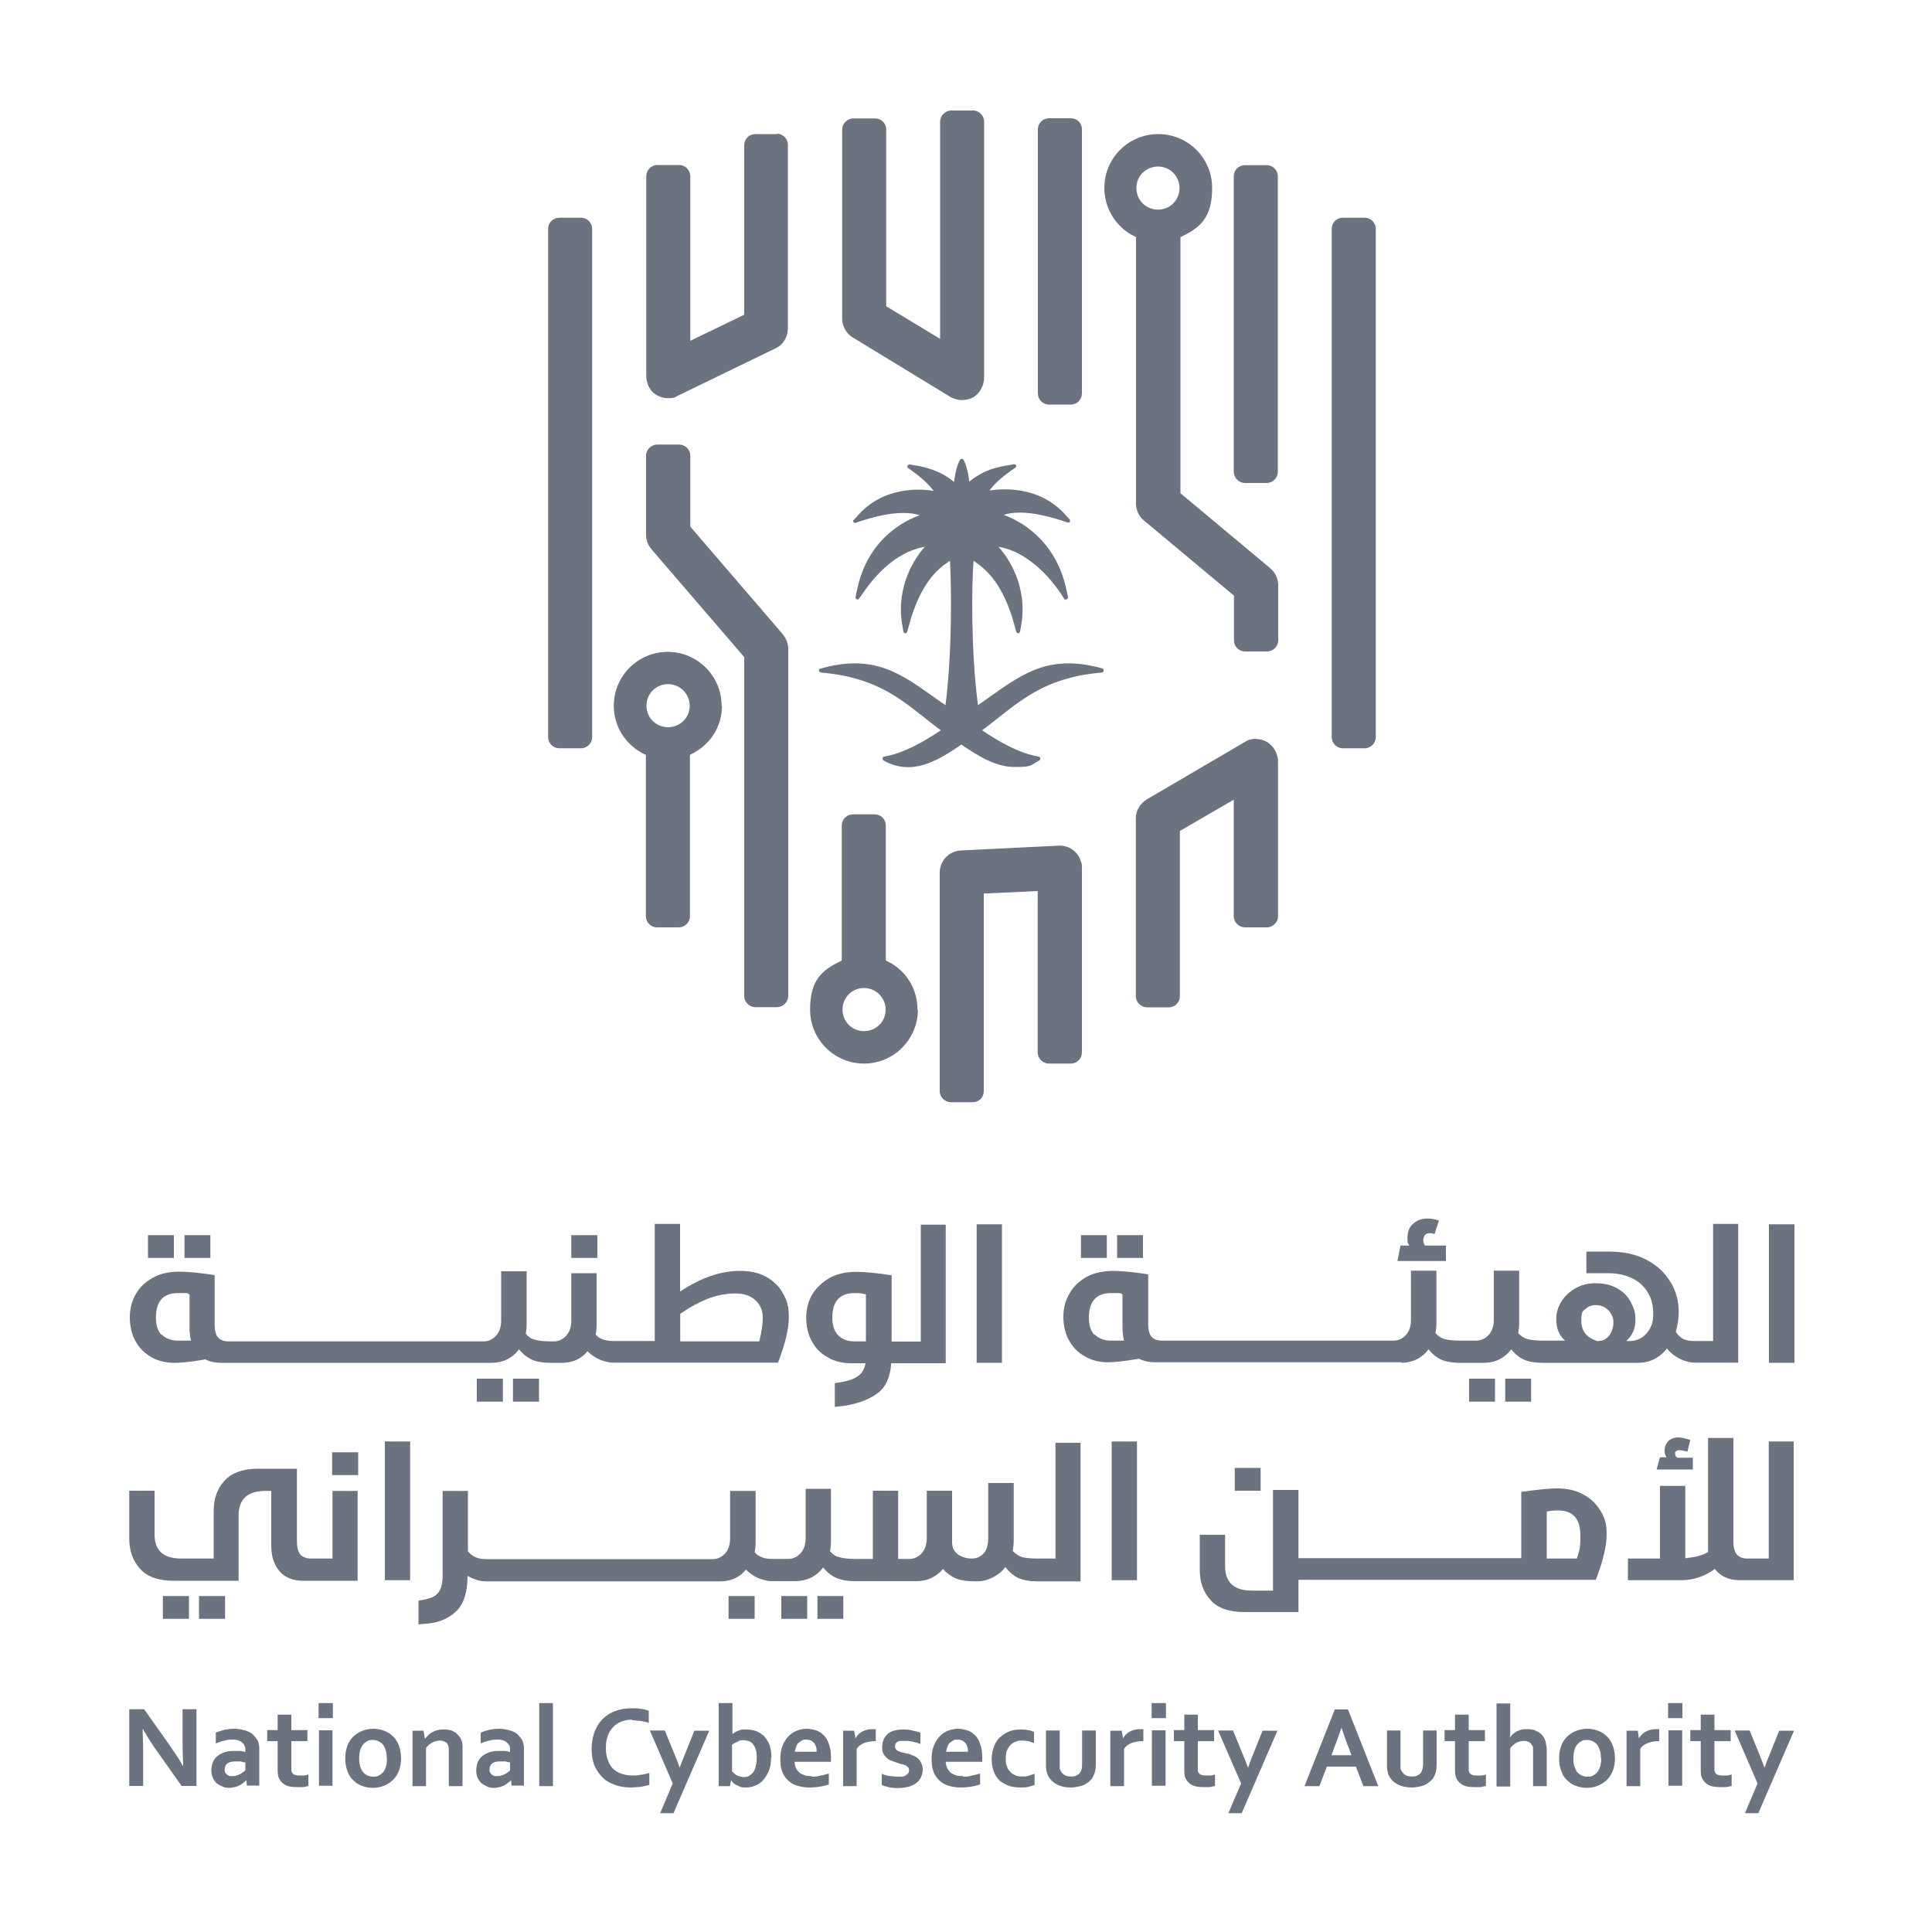 <svg version="1.2" xmlns="http://www.w3.org/2000/svg" viewBox="0 0 1000 1000" width="1000" height="1000">
	<title>National Cybersecurity Authority-01 (1)</title>
	<style>
		.s0 { fill: #6b7280 } 
	</style>
	<g>
		<g id="Layer_1">
			<path class="s0" d="m405.2 328.4c1.8 2.2 2.8 4.8 2.8 7.4v179.7c0 3.1-2.7 5.8-5.8 5.8h-11.3c-3.1 0-5.7-2.7-5.7-5.8v-175.4l-48-55.8c-1.8-2.2-2.8-4.8-2.8-7.4v-41.1c0-3.1 2.7-5.7 5.8-5.7h11.3c3.1 0 5.8 2.6 5.8 5.7v36.8l47.9 55.7zm-31.5 36.9c0 10.8-6.1 20.3-16 25.1l-0.6 0.3v83.6c0 3.1-2.6 5.7-5.8 5.7h-11.3c-3.1 0-5.7-2.6-5.7-5.7v-83.6l-0.7-0.3c-9.8-4.8-15.9-14.3-15.9-25.1 0-15.4 12.5-27.9 27.9-27.9 15.4 0 27.9 12.5 27.9 27.9zm-16.7 0c0-6.1-5-11.2-11.2-11.2-6.2 0-11.2 4.9-11.2 11.2 0 6.2 5 11.1 11.2 11.1 6.2 0 11.2-4.9 11.2-11.1zm45.3-295.9h-11.4c-3.1 0-5.7 2.6-5.7 5.7v87.8l-27.9 13.5v-85.2c0-3.1-2.6-5.8-5.8-5.8h-11.3c-3.1 0-5.7 2.7-5.7 5.8v103.1c0 3.1 1 6 2.9 8.2 2.2 2.3 5.3 3.6 8.4 3.6 3.1 0 3.4-0.4 4.9-1.2l50.7-24.6c4-1.8 6.4-5.9 6.4-10.3v-95.1c0-3.1-2.6-5.7-5.7-5.7h0.2zm140.6 140h11.3c3.3 0 5.8-2.6 5.8-5.8v-136.7c0-3.3-2.6-5.7-5.8-5.7h-11.3c-3.1 0-5.7 2.6-5.7 5.7v136.7c0 3.2 2.6 5.8 5.7 5.8zm-101.6-34.8l50.7 30.9c3.7 2.1 8.4 2.1 12 0 3.3-2.2 5.4-6 5.4-10.4v-132.1c0-3.1-2.6-5.8-5.7-5.8h-11.3c-3.1 0-5.8 2.7-5.8 5.8v112.4l-27.9-16.9v-91.4c0-3.3-2.6-5.8-5.7-5.8h-11.3c-3.2 0-5.8 2.7-5.8 5.8v97.8c0 4 2.1 7.7 5.6 9.9zm-140.5-61.9h-11.3c-3.2 0-5.8 2.6-5.8 5.7v263.1c0 3.2 2.6 5.8 5.8 5.8h11.3c3.1 0 5.7-2.6 5.7-5.8v-263.1c0-3.1-2.6-5.7-5.7-5.7zm405.6 0h-11.4c-3.2 0-5.7 2.6-5.7 5.7v263.1c0 3.2 2.6 5.8 5.7 5.8h11.4c3.1 0 5.7-2.6 5.7-5.8v-263.1c0-3.1-2.6-5.7-5.7-5.7zm-48.9 181.5c2.6 2.1 4.1 5.4 4.1 8.7v28.6c0 3.1-2.7 5.7-5.8 5.7h-11.3c-3.3 0-5.8-2.6-5.8-5.7v-23.2l-46.6-38.9c-2.6-2.1-4.1-5.4-4.1-8.7v-138l-0.6-0.3c-9.7-4.6-15.8-14.5-15.8-25.1 0-15.5 12.5-27.9 27.9-27.9 15.4 0 27.9 12.4 27.9 27.9 0 15.4-6.2 20.5-15.7 25.1l-0.7 0.3v132.6l46.6 38.9zm-7.4 88.2c-1.9 0-3.9 0.4-5.7 1.6l-50.7 29.7c-3.5 2.1-5.8 5.7-5.8 9.9v92c0 3.1 2.6 5.8 5.8 5.8h11.3c3.3 0 5.7-2.7 5.7-5.8v-85.5l27.9-16.2v60.4c0 3.1 2.7 5.7 5.8 5.7h11.3c3.1 0 5.8-2.6 5.8-5.7v-80c0-3.4-1.4-6.5-3.7-8.7-2.1-2.1-4.9-3.1-7.8-3.1zm-101.5 55.3h-0.6l-50.7 2.5c-6.1 0.3-10.9 5.4-10.9 11.5v113.1c0 3.1 2.7 5.7 5.8 5.7h11.3c3.3 0 5.7-2.6 5.7-5.7v-102.3l27.9-1.3v83.5c0 3.2 2.7 5.8 5.8 5.8h11.3c3.3 0 5.8-2.6 5.8-5.8v-95.5c0-1.1 0-2.1-0.4-2.9-1.3-5.1-5.9-8.6-11-8.6zm-73.5 84.9c0 15.4-12.5 27.9-27.9 27.9-15.4 0-27.9-12.5-27.9-27.9 0-15.4 6.1-20.4 15.8-25.1l0.6-0.4v-69.9c0-3.1 2.6-5.7 5.8-5.7h11.3c3.1 0 5.7 2.6 5.7 5.7v69.9l0.7 0.4c9.8 4.7 15.7 14.3 15.7 25.1zm-16.7 0c0-6.1-4.9-11.2-11.2-11.2-6.2 0-11.1 4.9-11.1 11.2 0 6.2 4.9 11.1 11.1 11.1 6.3 0 11.2-4.9 11.2-11.1zm197.3-437.1h-11.3c-3.3 0-5.8 2.6-5.8 5.7v153c0 3.1 2.6 5.8 5.8 5.8h11.3c3.1 0 5.7-2.7 5.7-5.8v-153c0-3.1-2.6-5.7-5.7-5.7zm-45.2 11.8c0-6.1-4.9-11.1-11.1-11.1-6.3 0-11.2 4.9-11.2 11.1 0 6.3 4.9 11.2 11.2 11.2 6.2 0 11.1-4.9 11.1-11.2zm-39.5 248.8c-27.1-7.7-40.9 2-58.3 14.3-2.1 1.5-4.2 3-6.5 4.6-3.8-28.7-3.2-63.2-2.3-74.7 7 4.5 15.6 12.5 21.3 33.7l0.8 2.9c0 0.5 0.7 0.9 1 0.9 0.5 0 0.8-0.4 1-0.9l0.5-2.9c3.8-21-7.2-36-11.7-41 2 0.3 5.1 1.1 8.7 2.7 5.9 2.8 14.8 8.7 23.5 21.4l1.8 2.8c0.3 0.5 0.8 0.5 1.3 0.3 0.5-0.2 0.7-0.7 0.7-1.1l-0.7-3.3c-5.6-27.4-25.6-36.8-32.6-39.3 3.7-1.3 12.9-2.8 30.8 3.2l2.3 0.8c0.5 0 0.8 0 1.2-0.3 0-0.4 0-0.9 0-1.2l-1.7-1.8c-13.4-15.8-33-14.4-39.9-13.3 1.7-2.5 5.3-6.2 11-10.2l2.3-1.6c0.4-0.3 0.5-0.8 0.4-1.2 0-0.5-0.7-0.6-1.2-0.6l-2.8 0.5c-5.2 0.8-9.5 2.1-12.8 3.7-3.3 1.7-5.7 3.3-7.4 4.8-0.3-2.9-1-6.7-2.3-9.8l-0.6-1.4c-0.2-0.3-0.5-0.6-1-0.6-0.5 0-0.8 0.3-1 0.6l-0.7 1.5c-1.3 3.1-1.9 6.9-2.3 9.9-3.1-2.8-9.8-7.1-20.1-8.6l-2.8-0.5c-0.5 0-0.9 0.2-1.2 0.7-0.1 0.5 0 1 0.3 1.1l2.3 1.7c5.8 4.1 9.2 7.9 11 10.2-6.9-1.2-26.4-2.5-39.8 13.3l-1.7 1.8c-0.3 0.3-0.3 0.8 0 1.1 0.3 0.3 0.7 0.5 1.2 0.3l2.3-0.8c17.7-5.9 26.9-4.4 30.8-3.1-7.2 2.5-27.1 11.7-32.6 39.1l-0.7 3.3c0 0.4 0 0.9 0.7 1.1 0.5 0.2 0.9 0 1.1-0.3l2-2.8c8.7-12.8 17.5-18.7 23.4-21.4 3.8-1.6 6.8-2.4 8.7-2.7-4.5 5-15.4 20-11.6 41l0.5 2.9c0 0.5 0.5 0.9 1 0.9 0.5 0 0.8-0.4 1-0.9l0.8-2.9c5.7-21.2 14.1-29.2 21.3-33.7 0.7 11.5 1.3 45.8-2.3 74.7-2.3-1.5-4.4-3.1-6.6-4.6-17.3-12.3-31.1-22-58.2-14.3-0.5 0-0.8 0.5-0.7 1 0 0.5 0.5 0.8 1 1 26.8 2.3 39.6 12.3 52.9 22.8 2.9 2.3 6 4.8 9.2 7.1-9.2 6.1-19.1 11.8-29.3 13.6-0.5 0-0.8 0.5-0.9 1 0 0.3 0.3 1 0.6 1.1 14.3 7.8 26.8 0.9 40.2-8.3 9.4 6.4 18.2 11.6 27.6 11.6 9.4 0 8.2-1 12.6-3.3 0.4-0.1 0.7-0.8 0.7-1.1 0-0.5-0.5-1-1-1-10.2-1.8-20-7.5-29.2-13.6 3.3-2.3 6.2-4.8 9.2-7.1 13.4-10.5 26.1-20.5 52.8-22.8 0.5 0 0.9-0.5 1-1 0-0.5-0.3-1-0.8-1z"/>
			<g>
				<path class="s0" d="m108.9 639.3v11.8h-13.4v-11.8z"/>
				<path class="s0" d="m90 639.3v11.8h-13.4v-11.8z"/>
				<path class="s0" d="m254.3 705.4c3 0 5.8-0.6 8.2-1.8 2.5-1.3 4.5-2.9 6.1-5.2 2.2 2.6 4.5 4.4 6.8 5.4 2.2 1 5.5 1.6 9.5 1.6h5.7c5.6 0 10.2-1.9 13.5-6 1.9 1.9 4.1 3.4 6.5 4.4 2.5 1 4.8 1.5 6.8 1.5h85.3c3.8-9.9 5.6-17.6 5.6-23.5 0-5.9-1-8.7-3-12.3-1.9-3.6-4.9-6.4-8.7-8.6-3.7-2.1-8.3-3.1-13.7-3.1-9.9 0-20.2 3.6-30.9 10.7v-35h-13.1v60.6h-21.5c-4.1 0-7.3-1.1-9.1-3.4 0.4-1.7 0.5-3.5 0.5-5.3v-26.4h-13.1v24.4c0 3.3-0.8 5.9-2.6 7.9q-2.7 3-6.4 3h-1.8c-3.6 0-6.3-0.4-8.1-0.9-1.8-0.4-3.3-1.4-4.7-3.1q0.5-2.4 0.5-4.9v-27.4h-13.2v25.4c0 3.3-0.8 5.9-2.6 7.9q-2.7 3-6.4 3h-132.1q-3.5 0-5.4-2c-1.2-1.3-1.8-3.6-1.8-6.9v-25.4c-8.1-1.3-14.3-1.8-18.6-1.8-4.3 0-9.5 0.9-13.3 3.1-3.8 2.1-6.9 4.9-8.9 8.5-2.1 3.6-3.1 7.7-3.1 12.2 0 4.4 1 8.8 3 12.3 2 3.6 4.7 6.2 8.2 8.2 3.4 1.9 7.5 2.9 11.6 2.9 6.3 0 14-1.4 16.3-1.8 2.3 1.2 4.9 1.8 8.2 1.8h140zm97.8-25.4c4.8-3.3 9.4-5.8 14-7.7 4.6-1.8 9.5-2.8 14.4-2.8 4.9 0 7.7 1.1 10.4 3.4 2.6 2.3 3.9 5.4 3.9 9.2 0 3.8-0.7 7.7-1.8 12.2h-40.9zm-268.5 11q-2.9-3.2-2.9-8.9c0-8.5 3.7-12.8 11.4-12.8 7.8 0 3.8 0 6 0.7v17.4c0 2.4 0.3 4.6 0.8 6.5-1.8 0-4.6 0-6.8 0-3.6 0-6.5-1.1-8.5-3.3"/>
				<path class="s0" d="m260.3 713.6v11.9h-13.5v-11.9z"/>
				<path class="s0" d="m279 713.6v11.9h-13.5v-11.9z"/>
				<path class="s0" d="m309.2 639.3v11.8h-13.5v-11.8z"/>
				<path class="s0" d="m428.5 702.6c3.4 2 7.4 3 11.6 3h7.9c-0.3 1.6-0.8 2.9-1.5 4.1-1.1 1.8-2.9 3.1-5.2 4.1-2.3 1-5.4 1.6-9.2 2.1v12.3l5.2-0.6c7.4-1.2 13-3.5 17.1-6.6 4.1-3.1 6.4-8.3 6.9-15.4h28.2v-71.7h-12.9v60.5h-15.1v-34.3c-8.1-1.3-14.3-1.8-18.7-1.8-4.5 0-9.6 1-13.3 3.1-3.8 2.2-6.9 5-9.1 8.6-2.1 3.6-3.1 7.7-3.1 12.1 0 4.5 1 8.9 3 12.3 1.9 3.6 4.7 6.3 8.2 8.2zm13.8-33.3c1.8 0 3.7 0 5.9 0.7v24.3h-5.9c-3.8 0-6.6-1.2-8.6-3.3q-2.9-3.2-2.9-8.9c0-8.5 3.8-12.8 11.5-12.8z"/>
				<path class="s0" d="m518.6 633.7v71.7h-13.1v-71.7z"/>
				<path class="s0" d="m591.6 639.3v11.8h-13.4v-11.8z"/>
				<path class="s0" d="m572.9 639.3v11.8h-13.4v-11.8z"/>
				<path class="s0" d="m725.1 705.4c2.9 0 5.7-0.6 8.2-1.8 2.4-1.3 4.4-2.9 6.1-5.2 2.1 2.6 4.4 4.4 6.7 5.4 2.4 1 5.6 1.6 9.5 1.6h12.3c3 0 5.8-0.6 8.2-1.8 2.5-1.3 4.4-2.9 6.1-5.2 2.1 2.6 4.4 4.4 6.7 5.4 2.3 1 5.6 1.6 9.5 1.6h49.3c6.1 0 11.1-2.4 15.1-7.4 1.9 2.3 4.2 4.1 7 5.5 2.8 1.3 5.3 1.8 7.6 1.8h22.3v-71.8h-13v60.6h-9.3c-2.6 0-4.8-0.3-6.2-1.1-1.5-0.9-2.8-2-3.8-3.7q1.5-5.1 1.5-10.3c0-5.7-1.5-11.2-4.5-15.8-2.9-4.7-7-8.5-12.5-11.3-5.4-2.8-11.9-4.1-19.3-4.1h-11.5v11.2h11.3c4.9 0 9.2 1 12.8 2.8 3.5 1.8 6.1 4.4 7.9 7.5 1.8 3.1 2.6 6.7 2.6 10.5 0 3.8-0.6 5.9-1.8 8.1-1.3 2.1-2.8 3.7-4.6 4.7q-2.7 1.5-5.4 1.5h-2.1c3.1-2.9 4.7-6.4 4.7-10.8 0-4.5-0.8-6.1-2.3-9.1-1.4-2.9-3.7-5.4-6.9-7.2-3.1-1.8-6.7-2.8-11.3-2.8-4.6 0-7.5 0.9-10.7 2.7-3.1 1.8-5.5 4.1-7.2 6.9-1.8 2.9-2.6 5.9-2.6 9 0 4.7 1.5 8.5 4.6 11.1h-11.5c-3.6 0-6.2-0.3-8-0.8-1.8-0.5-3.3-1.5-4.8-3.1q0.5-2.5 0.5-4.9v-27.4h-13.1v25.4c0 3.3-0.9 5.9-2.7 7.9q-2.7 2.9-6.4 2.9h-8.3c-3.6 0-6.3-0.3-8.1-0.8-1.8-0.5-3.3-1.5-4.7-3.1q0.5-2.5 0.5-4.9v-27.4h-13.2v25.4c0 3.3-0.8 5.9-2.6 7.9q-2.7 2.9-6.4 2.9h-119.8q-3.5 0-5.4-1.9c-1.2-1.3-1.8-3.6-1.8-6.9v-25.5c-8.1-1.3-14.3-1.8-18.6-1.8-4.3 0-9.5 1-13.3 3.1-3.8 2.2-6.9 5-8.8 8.6-2.2 3.6-3.2 7.7-3.2 12.1 0 4.5 1 8.9 3 12.3 2 3.7 4.8 6.3 8.2 8.2 3.4 2 7.5 3 11.7 3 6.2 0 13.9-1.5 16.2-1.8 2.3 1.1 4.9 1.8 8.2 1.8h127.7zm95.4-27.7c1.4-1.4 3.1-2.2 5.4-2.2 2.3 0 3.4 0.5 4.9 1.3 1.3 0.9 2.5 2 3.1 3.3 0.8 1.3 1.2 2.7 1.2 4 0 2.9-0.7 5.2-2.2 7.2-1.4 1.8-3.4 2.8-5.9 2.8h-0.3c-5.4-1.7-8.2-5.1-8.2-10.4 0-5.2 0.6-4.7 2.1-6.2m-254.1 13.5q-2.9-3.2-2.9-8.9c0-8.5 3.8-12.8 11.5-12.8 7.7 0 3.8 0 5.9 0.6v17.4c0 2.5 0.3 4.6 0.8 6.6-1.8 0-4.6 0-6.7 0-3.6 0-6.6-1.1-8.6-3.3"/>
				<path class="s0" d="m748.4 644.7h-10.9c-0.4-0.7-0.8-1.6-0.8-2.8 0-1.1 0.4-2 0.8-2.6 0.7-0.7 1.4-1 2.3-1 1 0 1.7 0 2.7 0.5l2.3-7.1c-2.2-0.6-4-1-5.8-1-3.3 0-5.7 1-7.7 2.8-2 1.8-2.8 4.3-2.8 7.4 0 3.1 0.3 2.5 1 3.8h-4.6l-1.6 8h25.1z"/>
				<path class="s0" d="m792.5 713.6v11.9h-13.4v-11.9z"/>
				<path class="s0" d="m773.8 713.6v11.9h-13.4v-11.9z"/>
				<path class="s0" d="m928.8 633.7v71.7h-13.2v-71.7z"/>
				<path class="s0" d="m97.8 826.1v11.8h-13.5v-11.8z"/>
				<path class="s0" d="m116.5 826.1v11.8h-13.5v-11.8z"/>
				<path class="s0" d="m185.4 751.7v11.8h-13.5v-11.8z"/>
				<path class="s0" d="m172.1 806.7h-11.1q-3.5 0-5.5-2c-1.1-1.3-1.8-3.6-1.8-6.9v-37.6h-20.2c-7.8 0-13.7 2.2-17.4 6.3-3.7 4.1-5.5 9.3-5.5 15.6v24.6h-16.8c-9.2 0-13.8-4.1-13.8-12.5v-22.6h-13.1v24.8c0 6.2 1.8 11.4 5.6 15.6 3.6 4.1 9.5 6.2 17.4 6.2h33.6v-33.8c0-8.4 4.6-12.7 13.8-12.7h3.1v28.4c0 5.5 1.5 9.9 4.3 13.2 2.8 3.2 6.9 4.9 12.1 4.9h28.3v-46.5h-13v35.3z"/>
				<path class="s0" d="m212.3 746.1v71.8h-13.1v-71.8z"/>
				<path class="s0" d="m390.6 826.1v11.8h-13.5v-11.8z"/>
				<path class="s0" d="m436.5 826.1v11.8h-13.4v-11.8z"/>
				<path class="s0" d="m417.8 826.1v11.8h-13.4v-11.8z"/>
				<path class="s0" d="m546.3 806.7h-9.3c-3.8 0-6.4-0.3-8.1-0.8-1.6-0.5-3.2-1.7-4.7-3.1 0.3-2 0.5-3.7 0.5-4.8v-30.4h-13.2v28.4c0 3.6-0.8 6.4-2.4 8.1-1.7 1.8-3.8 2.6-6.3 2.6-2.4 0-4.9-0.7-6.9-2.1-2.1-1.5-3.1-3.6-3.1-6.4v-26.6h-13.1v24.4c0 3.3-0.8 5.9-2.6 7.9q-2.7 3-6.4 3h-5.8v-35.3h-13.1v35.3h-9.4c-3.6 0-6.2-0.4-8-0.9-1.8-0.4-3.3-1.4-4.8-3.1q0.5-2.4 0.5-4.9v-27.4h-13.1v25.4c0 3.3-0.8 5.9-2.6 7.9q-2.7 3-6.4 3h-8.4c-4.1 0-7.2-1.2-9-3.5 0.3-1.6 0.5-3.4 0.5-5.2v-26.5h-13.2v24.5c0 3.3-0.8 5.9-2.6 7.9q-2.7 2.9-6.4 2.9h-117.2c-4.3 0-7.4-1.3-9.5-4.1v-31.2h-13.1v44c0 3.1-0.5 5.4-1.3 7.2-0.9 1.7-2.2 3-4 3.8-1.8 0.8-4.1 1.3-7.2 1.8v12.3l5.2-0.5c6-0.6 10.9-2.9 14.7-6.7 3.7-3.8 5.5-9.8 5.5-17.9 3.3 1.8 6.4 2.8 9.6 2.8h121.1c5.6 0 10.2-2 13.4-6.1 2 2 4.1 3.5 6.6 4.5 2.5 1 4.8 1.5 6.7 1.5h12.3c3 0 5.8-0.7 8.3-1.9 2.4-1.3 4.4-2.9 6-5.2 2.2 2.6 4.5 4.4 6.8 5.4 2.3 1 5.5 1.7 9.5 1.7h32.1c5.6 0 10.2-2.2 13.7-6.3 1.8 2.1 3.9 3.6 6.4 4.8 2.4 1 5.9 1.6 10.1 1.6 4.3 0 6.3-0.6 9.1-2 2.8-1.3 4.9-3.1 6.7-5.4 2.1 2.8 4.4 4.6 6.9 5.8 2.5 1 5.6 1.6 9.7 1.6h22.3v-71.7h-13v60.6z"/>
				<path class="s0" d="m588.5 746.1v71.8h-13.1v-71.8z"/>
				<path class="s0" d="m652.5 759.8v11.8h-13.4v-11.8z"/>
				<path class="s0" d="m819.4 773.5c-3.7-2.1-8.2-3.1-13.2-3.1-5.1 0-10.6 0.7-18.8 1.8v34.3h-115.3v-35.3h-13.2v52.1h-11c-9.2 0-13.8-4.3-13.8-12.7v-16.2h-13.1v18.2c0 6.2 1.8 11.5 5.6 15.6 3.6 4.1 9.5 6.2 17.4 6.2h28.1v-16.7h153.9c3.8-9.9 5.6-17.6 5.6-23.5 0-5.9-1-8.5-3.1-12.1-2.2-3.6-5.1-6.6-9.1-8.6zm-3.2 33.2h-15.6v-24.3c2.1-0.5 4.1-0.6 5.9-0.6 7.5 0 11.5 4.2 11.5 12.8 0 8.5-0.7 7.7-1.8 12.1z"/>
				<path class="s0" d="m857.5 760.6h18.7v-6.1h-8c-0.8-0.5-1.2-1.1-1.2-2.1 0-1 0-1 0.7-1.3 0.3-0.4 1-0.5 1.5-0.5 1 0 2.4 0.3 4.2 0.8l1.5-6.1c-2.6-0.8-4.7-1.3-6.4-1.3-1.6 0-3.9 0.7-5.1 2-1.1 1.3-1.8 2.9-1.8 4.9 0 2 0.4 2.3 1 3.4h-3.4l-1.7 6.1z"/>
				<path class="s0" d="m915.8 806.7h-11.3c-2.5 0-4.1-0.7-5.4-2-1.2-1.3-1.9-3.6-1.9-6.9v-53.5h-13.1v55.5q0 1.2 0 3.5c-2.9 1.8-6.7 2.7-11.5 3.2h-0.3v-37.4h-13.1v37.6h-16.6v11.2h27.7c6.3 0 12-2 17.3-5.8 2.9 3.8 7.2 5.8 12.8 5.8h28v-71.8h-12.9v60.6h0.1z"/>
				<path class="s0" d="m87.7 903.2c2.8 4.1 5.3 7.7 6.9 10.8h0.2c-0.2-5.2-0.3-8.8-0.3-11.3v-18h7.2v39.7h-7.7l-13-18.4c-2.3-3.1-4.6-6.9-7-11h-0.2c0.2 4.9 0.3 8.7 0.3 11.3v18.1h-7.2v-39.7h7.7z"/>
				<path class="s0" d="m127.5 921.4c-0.4 0.5-0.9 0.8-1.5 1.3-0.5 0.5-1.2 0.9-2 1.4-0.6 0.3-1.5 0.6-2.3 0.9-0.8 0-1.8 0.4-2.8 0.4-1 0-2.6 0-3.7-0.7-1.2-0.5-2.2-1-3.2-1.8q-1.2-1.2-1.9-2.9c-0.5-1.2-0.7-2.5-0.7-3.8 0-1.3 0.3-3 0.8-4.1 0.5-1.3 1.3-2.3 2.3-3.1 1-0.9 2.3-1.5 3.6-2 1.5-0.5 3-0.7 4.6-0.7 1.7 0 2.5 0 3.5 0 1 0 2 0.4 2.8 0.5v-1.1c0-0.7 0-1.3-0.4-2-0.1-0.7-0.6-1.1-1.1-1.6-0.5-0.5-1.2-0.9-2-1.2q-1.2-0.5-2.9-0.5c-1.2 0-2.8 0-4.3 0.5-1.5 0.3-2.9 0.8-4.6 1.5v-5.6c1.5-0.6 3-1.1 4.6-1.5 1.6-0.3 3.3-0.5 5.1-0.5 1.8 0 3.9 0.4 5.6 0.9 1.6 0.5 2.9 1.1 3.9 2.1 1 1 1.8 2 2.5 3.1 0.5 1.3 0.8 2.6 0.8 4v19.3h-6.4l-0.3-3.1zm-0.7-9.2c-0.6 0-1.5-0.3-2.3-0.5-0.8 0-1.8 0-2.6 0-1.8 0-3.1 0.3-4.1 1-1 0.7-1.5 1.8-1.5 3.1 0 1.3 0 1.2 0.3 1.7 0.4 0.5 0.5 0.8 1 1.1 0.3 0.3 0.8 0.5 1.3 0.7 0.5 0 1 0 1.7 0 0.6 0 1.3 0 1.9-0.4 0.7 0 1.2-0.5 1.8-0.6q0.8-0.5 1.5-1c0.5-0.3 0.8-0.7 1.2-1v-4.4 0.3z"/>
				<path class="s0" d="m159.5 924.5c-0.8 0-1.8 0.5-2.8 0.5-1 0-2.2 0-3.1 0-2.5 0-4.5-0.3-5.9-1.1-1.5-0.8-2.7-2-3.3-3.5-0.5-0.9-0.7-2.4-0.7-4.2v-15h-5.4v-5.7h5.4v-8h7.1v8h8.3v5.7h-8.3v14c0 1.1 0 2 0.5 2.5 0.6 0.9 1.8 1.3 3.6 1.3 1.8 0 1.6 0 2.4 0 0.9 0 1.7-0.4 2.3-0.5v6z"/>
				<path class="s0" d="m164.9 881.5h7.4v7.8h-7.4zm0.2 14.1h7v28.7h-7z"/>
				<path class="s0" d="m207.6 910.1c0 2.3-0.4 4.3-1 6.2-0.7 1.8-1.7 3.5-3 4.8-1.3 1.3-2.8 2.3-4.6 3.1-1.8 0.7-3.7 1.2-5.9 1.2-2.1 0-4.2-0.4-6.1-1.2-1.8-0.6-3.2-1.8-4.5-3.1-1.4-1.3-2.2-3-2.8-4.8-0.7-1.8-1-3.9-1-6.2 0-2.3 0.3-4.3 1-6.2 0.6-1.8 1.6-3.5 2.9-4.8 1.3-1.3 2.8-2.3 4.6-3.1 1.8-0.7 3.8-1.2 5.9-1.2 2.2 0 4.3 0.4 6.1 1.2 1.8 0.6 3.3 1.8 4.6 3.1 1.3 1.3 2.1 3 2.8 4.8 0.6 1.8 1 3.9 1 6.2zm-7.4 0c0-1.5-0.2-3-0.5-4.1q-0.5-1.7-1.5-3c-0.6-0.8-1.5-1.3-2.3-1.8-0.8-0.3-1.8-0.6-2.9-0.6-1.2 0-2 0-2.8 0.6-0.9 0.4-1.7 1-2.3 1.8q-1 1.3-1.5 3c-0.3 1.1-0.5 2.5-0.5 4.1 0 1.6 0.2 3 0.5 4.1q0.5 1.7 1.5 3c0.6 0.8 1.4 1.3 2.3 1.8 0.8 0.3 1.8 0.6 2.9 0.6 1.2 0 2 0 3-0.6 0.8-0.4 1.6-1 2.3-1.8q1-1.3 1.4-3c0.4-1.1 0.5-2.5 0.5-4.1"/>
				<path class="s0" d="m220.2 899.8c0.5-0.7 1-1.2 1.6-1.8 0.7-0.7 1.4-1.2 2.2-1.5 0.8-0.5 1.6-0.8 2.6-1 1-0.3 2-0.3 3.1-0.3 1.2 0 2.2 0 3.1 0.3 1 0 1.8 0.7 2.7 1.1 0.8 0.5 1.4 1.2 2.1 2 0.7 0.8 1.1 1.8 1.5 2.8 0.1 0.7 0.3 1.3 0.3 2v21.1h-7.1v-19.5c0-0.5-0.1-1-0.3-1.5-0.3-0.9-0.8-1.6-1.6-1.9-0.7-0.4-1.7-0.7-2.6-0.7-1 0-2.7 0.3-4 1-1.3 0.7-2.3 1.6-3.3 2.8v19.8h-7v-28.7h5.7l0.7 4z"/>
				<path class="s0" d="m264.5 921.4c-0.3 0.5-0.8 0.8-1.5 1.3-0.5 0.5-1.1 0.9-1.9 1.4-0.7 0.3-1.5 0.6-2.3 0.9-0.8 0-1.8 0.4-2.8 0.4-1 0-2.6 0-3.8-0.7-1.1-0.5-2.1-1-3.1-1.8q-1.2-1.2-2-2.9c-0.5-1.2-0.6-2.5-0.6-3.8 0-1.3 0.3-3 0.8-4.1 0.5-1.3 1.3-2.3 2.3-3.1 1-0.9 2.3-1.5 3.6-2 1.5-0.5 2.9-0.7 4.6-0.7 1.6 0 2.5 0 3.4 0 1 0 2 0.4 2.8 0.5v-1.1c0-0.7 0-1.3-0.3-2-0.2-0.7-0.7-1.1-1.2-1.6-0.4-0.5-1.1-0.9-1.9-1.2q-1.3-0.5-3-0.5c-1.1 0-2.8 0-4.2 0.5-1.5 0.3-3 0.8-4.6 1.5v-5.6c1.4-0.6 2.9-1.1 4.6-1.5 1.6-0.3 3.2-0.5 5-0.5 1.9 0 4 0.4 5.6 0.9 1.7 0.5 3 1.1 4 2.1 0.9 1 1.8 2 2.4 3.1 0.5 1.3 0.8 2.6 0.8 4v19.3h-6.4l-0.3-3.1zm-0.6-9.2c-0.7 0-1.5-0.3-2.3-0.5-0.9 0-1.8 0-2.7 0-1.8 0-3.1 0.3-4.1 1-1 0.7-1.4 1.8-1.4 3.1 0 1.3 0 1.2 0.3 1.7 0.3 0.5 0.5 0.8 1 1.1 0.3 0.3 0.8 0.5 1.3 0.7 0.5 0 1 0 1.6 0 0.7 0 1.3 0 2-0.4 0.7 0 1.1-0.5 1.8-0.6q0.7-0.5 1.5-1c0.5-0.3 0.8-0.7 1.1-1v-4.4 0.3z"/>
				<path class="s0" d="m286.2 881.5v43h-7.1v-43z"/>
				<path class="s0" d="m327.1 890.1q-3 0-5.5 1c-1.6 0.6-3.1 1.6-4.2 2.8-1.2 1.3-2.2 2.7-2.8 4.5-0.7 1.9-1 4-1 6.3 0 2.3 0.3 4.4 1 6.2 0.6 1.8 1.5 3.3 2.6 4.5 1.2 1.1 2.6 2.1 4.3 2.6 1.6 0.6 3.6 1 5.6 1 1.9 0 3.1 0 4.5-0.4 1.7 0 3-0.6 4.5-0.9v6.2c-1.3 0.3-3 0.6-4.5 1-1.6 0-3.2 0.3-4.9 0.3q-5.1 0-8.8-1.5c-2.7-1-4.8-2.3-6.4-4.1-1.7-1.8-3-3.8-4-6.2-0.8-2.5-1.3-5.1-1.3-8.1 0-2.9 0.5-5.9 1.3-8.3 1-2.7 2.3-5 4-6.8 1.8-1.9 3.9-3.4 6.5-4.4 2.7-1.1 5.6-1.6 8.9-1.6 3.3 0 3.3 0 4.7 0.3 1.5 0 2.8 0.5 4.2 1v6.2q-2.5-0.7-4.5-1c-1.3 0-2.6-0.3-3.9-0.3"/>
				<path class="s0" d="m336.6 895.7h7.5l4.3 10.5q2.5 5.9 3.4 8.8c0.5-1.5 1.5-4.2 3.2-8.2l4.4-11h7.7l-18.5 42.7h-6.9l6.5-15.4-11.8-27.3z"/>
				<path class="s0" d="m399.1 909.6c0 2.6-0.3 4.9-1.1 6.9q-1.3 3-3 4.9c-1.1 1.3-2.6 2.3-4.1 2.8-1.5 0.7-3.1 1-4.6 1-1.5 0-2.1 0-3-0.3-0.8-0.4-1.6-0.7-2.2-1-0.7-0.3-1.2-0.8-1.7-1.3-0.5-0.5-0.8-0.8-1-1.2l-0.6 3.1h-5.8v-43h7.1v16q0.7-0.5 1.5-1c0.5-0.3 1.1-0.5 1.8-0.8 0.6 0 1.3-0.5 1.9-0.5 0.7 0 1.5 0 2.3 0 1.7 0 3.2 0.3 4.8 0.8 1.5 0.6 2.8 1.5 4.1 2.6 1.1 1.2 2.1 2.8 2.8 4.6 0.6 1.8 1 4.1 1 6.4m-7.6 0.3c0-1.8-0.1-3.2-0.6-4.6-0.5-1.3-1-2.3-1.7-2.9-0.6-0.7-1.5-1.2-2.1-1.3-0.8 0-1.5-0.4-2.3-0.4-0.8 0-2.1 0-3.1 0.7-1.2 0.5-2 1-3 1.6v13.8q0.5 0.5 1 1c0.3 0.3 0.8 0.7 1.3 1 0.5 0.3 1 0.5 1.7 0.7 0.6 0 1.1 0.3 1.9 0.3 0.8 0 2.2 0 3-0.7 0.8-0.5 1.6-1.1 2.1-1.9 0.7-0.9 1-1.8 1.3-3.2q0.5-1.7 0.5-3.9"/>
				<path class="s0" d="m420.1 919.6c1.3 0 2.8 0 4.3-0.5 1.5-0.3 2.9-0.6 4.6-1.1v5.6c-1 0.3-2.3 0.8-4.3 1.1q-2.7 0.5-5.9 0.5c-2.1 0-3.9-0.3-5.7-0.8-1.8-0.5-3.5-1.3-4.8-2.5-1.3-1.1-2.5-2.6-3.3-4.6-0.8-1.8-1.1-4.1-1.1-6.7 0-2.6 0.3-4.9 1.1-6.9q1.2-3 3-4.9 1.9-2 4.4-3c1.6-0.6 3.3-1 5.1-1 1.8 0 3.4 0.4 5.1 0.9 1.5 0.5 2.8 1.4 3.9 2.6 1.2 1.1 2 2.8 2.6 4.6 0.7 1.8 1 4.1 1 6.5v2.5h-18.8c0 1.3 0.3 2.5 0.8 3.5 0.5 0.9 1.1 1.6 1.9 2.3 0.9 0.6 1.8 0.9 2.8 1.3 1.2 0.3 2.3 0.3 3.5 0.3m-3-18.9c-0.8 0-1.6 0-2.3 0.5-0.6 0.5-1.3 0.8-1.8 1.3-0.5 0.5-1 1.2-1.1 2-0.4 0.8-0.5 1.5-0.7 2.5h11.3c0-0.9 0-1.7-0.3-2.5-0.3-0.8-0.5-1.5-1-2-0.5-0.5-1-1-1.6-1.3-0.7-0.3-1.5-0.5-2.3-0.5"/>
				<path class="s0" d="m453.6 901.2h-0.7c-2.1 0-4.1 0.4-5.7 1-1.6 0.7-3 1.7-3.8 3v19.3h-7v-28.7h5.7l0.7 4q1.2-2.3 3.4-3.5c1.5-0.8 3.3-1.3 5.3-1.3 1.9 0 1.3 0 1.8 0v6.2z"/>
				<path class="s0" d="m470.5 916.2q0-1-0.5-1.5c-0.3-0.3-0.8-0.7-1.3-1-0.7-0.3-1.3-0.5-2-0.6-0.8 0-1.4-0.4-2.3-0.7q-1.4-0.5-2.9-1-1.5-0.5-2.5-1.5c-0.6-0.6-1.3-1.3-1.8-2.3-0.5-0.9-0.6-1.9-0.6-3.2 0-1.4 0.3-3 0.8-4.1 0.5-1.2 1.3-2.2 2.3-3 1-0.8 2.1-1.3 3.4-1.6 1.3-0.4 2.6-0.5 4.1-0.5 1.5 0 3.5 0 4.9 0.5 1.5 0.3 3 0.6 4.3 1.1v5.8c-0.6 0-1.3-0.5-2.1-0.7-0.7 0-1.5-0.3-2.2-0.5-0.8 0-1.4-0.3-2.1-0.3h-2.1c-0.7 0-1.5 0-2.2 0-0.4 0-0.9 0.3-1.4 0.6-0.4 0.4-0.7 0.7-0.9 1 0 0.3-0.1 0.7-0.1 1.2 0 0.5 0.1 1.1 0.5 1.6q0.5 0.7 1.5 1c0.6 0.3 1.3 0.5 1.9 0.6 0.7 0 1.3 0.4 2 0.5 1 0 2 0.5 2.9 0.9 1 0.3 1.9 0.8 2.7 1.4 0.8 0.7 1.4 1.4 1.9 2.3 0.5 1 0.9 2.2 0.9 3.6 0 1.5-0.4 3.2-1 4.3-0.7 1.2-1.5 2.3-2.6 3-1.2 0.8-2.5 1.4-4 1.8-1.5 0.3-3.3 0.6-5.1 0.6-1.8 0-3.4 0-4.9-0.5-1.5-0.3-2.6-0.6-3.6-1.1v-5.8c1.5 0.7 2.9 1 4.3 1.2 1.3 0 2.4 0.3 3.6 0.3 1.1 0 1.6 0 2.4 0 0.8 0 1.5-0.3 2-0.6 0.5-0.4 1-0.7 1.3-1q0.5-0.8 0.5-1.5"/>
				<path class="s0" d="m498.4 919.6c1.3 0 2.8 0 4.3-0.5 1.5-0.3 2.9-0.6 4.6-1.1v5.6c-1 0.3-2.3 0.8-4.3 1.1q-2.7 0.5-5.9 0.5c-2.1 0-3.9-0.3-5.8-0.8-1.8-0.5-3.4-1.3-4.7-2.5-1.3-1.1-2.5-2.6-3.3-4.6-0.8-1.8-1.1-4.1-1.1-6.7 0-2.6 0.3-4.9 1.1-6.9q1.2-3 3-4.9 1.9-2 4.4-3c1.6-0.6 3.3-1 5.1-1 1.8 0 3.4 0.4 5.1 0.9 1.4 0.5 2.8 1.4 3.9 2.6 1.2 1.1 2 2.8 2.6 4.6 0.7 1.8 1 4.1 1 6.5v2.5h-18.9c0 1.3 0.4 2.5 0.9 3.5 0.5 0.9 1.1 1.6 1.9 2.3 0.9 0.6 1.8 0.9 2.8 1.3 1.2 0.3 2.3 0.3 3.5 0.3m-3-18.9c-0.8 0-1.6 0-2.3 0.5-0.6 0.5-1.3 0.8-1.8 1.3-0.5 0.5-1 1.2-1.1 2-0.4 0.8-0.5 1.5-0.7 2.5h11.3c0-0.9 0-1.7-0.3-2.5-0.3-0.8-0.5-1.5-1-2-0.5-0.5-1-1-1.6-1.3-0.7-0.3-1.5-0.5-2.3-0.5"/>
				<path class="s0" d="m535.5 923.9c-0.8 0.3-2 0.6-3.3 1-1.3 0.3-2.6 0.3-4.1 0.3-2.1 0-4.1-0.3-5.7-0.8-1.8-0.7-3.5-1.5-4.8-2.6-1.3-1.2-2.5-2.8-3.1-4.6-0.8-1.8-1.2-4-1.2-6.6 0-2.6 0.5-5.1 1.4-7.1 0.8-1.9 1.9-3.6 3.4-4.7 1.5-1.3 3-2.2 4.8-2.8 1.8-0.7 3.4-0.8 5.2-0.8 1.8 0 2.5 0 3.8 0.3 1.1 0 2.3 0.5 3.3 1v5.7c-0.8-0.3-1.8-0.6-2.8-1-1 0-2-0.3-3.1-0.3-1.2 0-2.2 0-3.3 0.5-1 0.3-2 0.8-2.8 1.6q-1.2 1.3-2 3c-0.5 1.3-0.6 2.8-0.6 4.4 0 1.7 0 2.5 0.5 3.6 0.4 1.2 0.8 2.2 1.6 2.8 0.7 0.9 1.5 1.5 2.6 2 1 0.5 2.3 0.7 3.8 0.7 1.5 0 2.5 0 3.4-0.4q1.5-0.5 3-1z"/>
				<path class="s0" d="m554.4 925.2c-3 0-5.3-0.5-7.2-1.5-2-1-3.3-2.3-4.3-3.9-1-1.7-0.8-1.8-1.2-3-0.3-1.1-0.3-2.3-0.3-3.6v-17.5h7.1v16.9q0 1.4 0 2.4c0 0.7 0.3 1.3 0.6 1.8q0.8 1.3 2 2c0.8 0.5 2 0.7 3.1 0.7 1.2 0 2.3 0 3.3-0.7 1-0.5 1.6-1.1 2-2.1 0.5-1 0.6-2.3 0.6-4v-17h7.1v17.5c0 2.3-0.4 4.3-1.2 5.9-0.8 1.7-1 1.8-1.8 2.5-0.6 0.8-1.6 1.3-2.6 2-1 0.5-2.1 0.9-3.3 1.1-1.3 0.3-2.6 0.5-4.1 0.5"/>
				<path class="s0" d="m592 901.2h-0.7c-2.1 0-4.1 0.4-5.7 1-1.7 0.7-3 1.7-3.8 3v19.3h-7.1v-28.7h5.9l0.7 4q1.2-2.3 3.4-3.5c1.5-0.8 3.3-1.3 5.3-1.3 2 0 1.3 0 1.8 0v6.2z"/>
				<path class="s0" d="m596.1 881.5h7.4v7.8h-7.4zm0.1 14.1h7.1v28.7h-7.1z"/>
				<path class="s0" d="m628.7 924.5c-0.8 0-1.8 0.5-2.8 0.5-0.9 0-2.1 0-3.1 0-2.4 0-4.4-0.3-5.9-1.1-1.5-0.8-2.6-2-3.3-3.5-0.5-0.9-0.6-2.4-0.6-4.2v-15h-5.4v-5.7h5.4v-8h7v8h8.4v5.7h-8.4v14c0 1.1 0 2 0.5 2.5 0.7 0.9 1.8 1.3 3.6 1.3 1.8 0 1.7 0 2.5 0 0.8 0 1.6-0.4 2.3-0.5v6z"/>
				<path class="s0" d="m630.7 895.7h7.5l4.3 10.5q2.5 5.9 3.5 8.8c0.5-1.5 1.4-4.2 3.1-8.2l4.4-11h7.7l-18.5 42.7h-6.9l6.6-15.4-11.9-27.3h0.2z"/>
				<path class="s0" d="m701.8 914.4h-15l-3.9 10.1h-7.7l15.7-39.7h6.8l15.7 39.7h-7.7zm-7.5-20c-1.4 4.1-2.7 7.7-3.8 10.5l-1.3 3.6h10.3l-1.3-3.6c-1.2-2.8-2.3-6.2-3.8-10.5z"/>
				<path class="s0" d="m730.8 925.2c-2.9 0-5.2-0.5-7.2-1.5-2-1-3.3-2.3-4.3-3.9-1-1.7-0.8-1.8-1.1-3-0.3-1.1-0.3-2.3-0.3-3.6v-17.5h7v16.9q0 1.4 0 2.4c0 0.7 0.3 1.3 0.7 1.8q0.7 1.3 1.9 2c0.9 0.5 2 0.7 3.2 0.7 1.1 0 2.3 0 3.2-0.7 1-0.5 1.7-1.1 2-2.1 0.5-1 0.7-2.3 0.7-4v-17h7v17.5c0 2.3-0.3 4.3-1.1 5.9-0.8 1.7-1 1.8-1.8 2.5-0.7 0.8-1.7 1.3-2.7 2-0.9 0.5-2.1 0.9-3.2 1.1-1.4 0.3-2.7 0.5-4.1 0.5"/>
				<path class="s0" d="m768.9 924.5c-0.8 0-1.8 0.5-2.8 0.5-1 0-2.1 0-3.1 0-2.5 0-4.4-0.3-5.9-1.1-1.5-0.8-2.6-2-3.3-3.5-0.5-0.9-0.7-2.4-0.7-4.2v-15h-5.4v-5.7h5.4v-8h7.1v8h8.4v5.7h-8.4v14c0 1.1 0 2 0.5 2.5 0.6 0.9 1.8 1.3 3.6 1.3 1.8 0 1.6 0 2.5 0 0.8 0 1.6-0.4 2.3-0.5v6z"/>
				<path class="s0" d="m781.7 893.2v3.6c0 1 0 1.8-0.3 2.6 0.5-0.5 1-1.1 1.4-1.6q1-0.7 2-1.5 1-0.5 2.5-1c1-0.3 1.9-0.3 3.1-0.3 1.1 0 1.8 0 2.8 0.3 0.8 0 1.8 0.5 2.4 0.9 0.9 0.3 1.5 0.9 2.2 1.4 0.6 0.7 1.1 1.3 1.6 2.3 0.4 0.8 0.7 1.7 0.8 2.7 0.2 0.9 0.4 2.1 0.4 3.4v18.5h-7.1v-19.6c0-0.5 0-1-0.5-1.5-0.5-0.8-1-1.5-1.8-1.8-0.8-0.4-1.6-0.5-2.6-0.5-1 0-2.6 0.3-3.8 1-1.1 0.6-2.3 1.6-3.1 2.8v19.8h-7.1v-43h7.1v11.8z"/>
				<path class="s0" d="m835.9 910.1c0 2.3-0.4 4.3-1 6.2-0.7 1.8-1.7 3.5-3 4.8-1.3 1.3-2.8 2.3-4.6 3.1-1.8 0.7-3.7 1.2-5.9 1.2-2.1 0-4.2-0.4-6.1-1.2-1.8-0.6-3.2-1.8-4.5-3.1-1.4-1.3-2.2-3-2.8-4.8-0.7-1.8-1-3.9-1-6.2 0-2.3 0.3-4.3 1-6.2 0.6-1.8 1.6-3.5 2.9-4.8 1.3-1.3 2.8-2.3 4.6-3.1 1.8-0.7 3.8-1.2 5.9-1.2 2.2 0 4.3 0.4 6.1 1.2 1.8 0.6 3.3 1.8 4.6 3.1 1.3 1.3 2.1 3 2.8 4.8 0.6 1.8 1 3.9 1 6.2zm-7.3 0c0-1.5 0-3-0.5-4.1-0.4-1.1-0.8-2.1-1.4-3-0.7-0.8-1.5-1.3-2.3-1.8-0.8-0.3-1.8-0.6-3-0.6-1.1 0-2 0-2.8 0.6-0.8 0.4-1.6 1-2.3 1.8q-1 1.3-1.4 3c-0.4 1.1-0.5 2.5-0.5 4.1 0 1.6 0 3 0.5 4.1 0.4 1.2 0.8 2.1 1.4 3 0.7 0.8 1.5 1.3 2.3 1.8 0.8 0.3 1.8 0.6 3 0.6 1.1 0 2 0 2.9-0.6 0.9-0.4 1.7-1 2.3-1.8q1-1.3 1.5-3c0.3-1.1 0.5-2.5 0.5-4.1"/>
				<path class="s0" d="m859.2 901.2h-0.7c-2.1 0-4.1 0.4-5.7 1-1.7 0.7-3 1.7-3.8 3v19.3h-7.1v-28.7h5.8l0.6 4q1.3-2.3 3.5-3.5c1.5-0.8 3.3-1.3 5.2-1.3 2 0 1.3 0 1.8 0v6.2z"/>
				<path class="s0" d="m863.4 881.5h7.4v7.8h-7.4zm0.2 14.1h7.1v28.7h-7.1z"/>
				<path class="s0" d="m896.1 924.5c-0.8 0-1.8 0.5-2.8 0.5-1 0-2.1 0-3.1 0-2.5 0-4.4-0.3-5.9-1.1-1.5-0.8-2.6-2-3.3-3.5-0.5-0.9-0.7-2.4-0.7-4.2v-15h-5.4v-5.7h5.4v-8h7.1v8h8.4v5.7h-8.4v14c0 1.1 0 2 0.5 2.5 0.6 0.9 1.8 1.3 3.6 1.3 1.8 0 1.6 0 2.5 0 0.8 0 1.6-0.4 2.3-0.5v6z"/>
				<path class="s0" d="m898.1 895.7h7.5l4.3 10.5q2.4 5.9 3.4 8.8c0.5-1.5 1.5-4.2 3.2-8.2l4.4-11h7.7l-18.5 42.7h-6.9l6.5-15.4-11.8-27.3h0.2z"/>
			</g>
		</g>
	</g>
</svg>